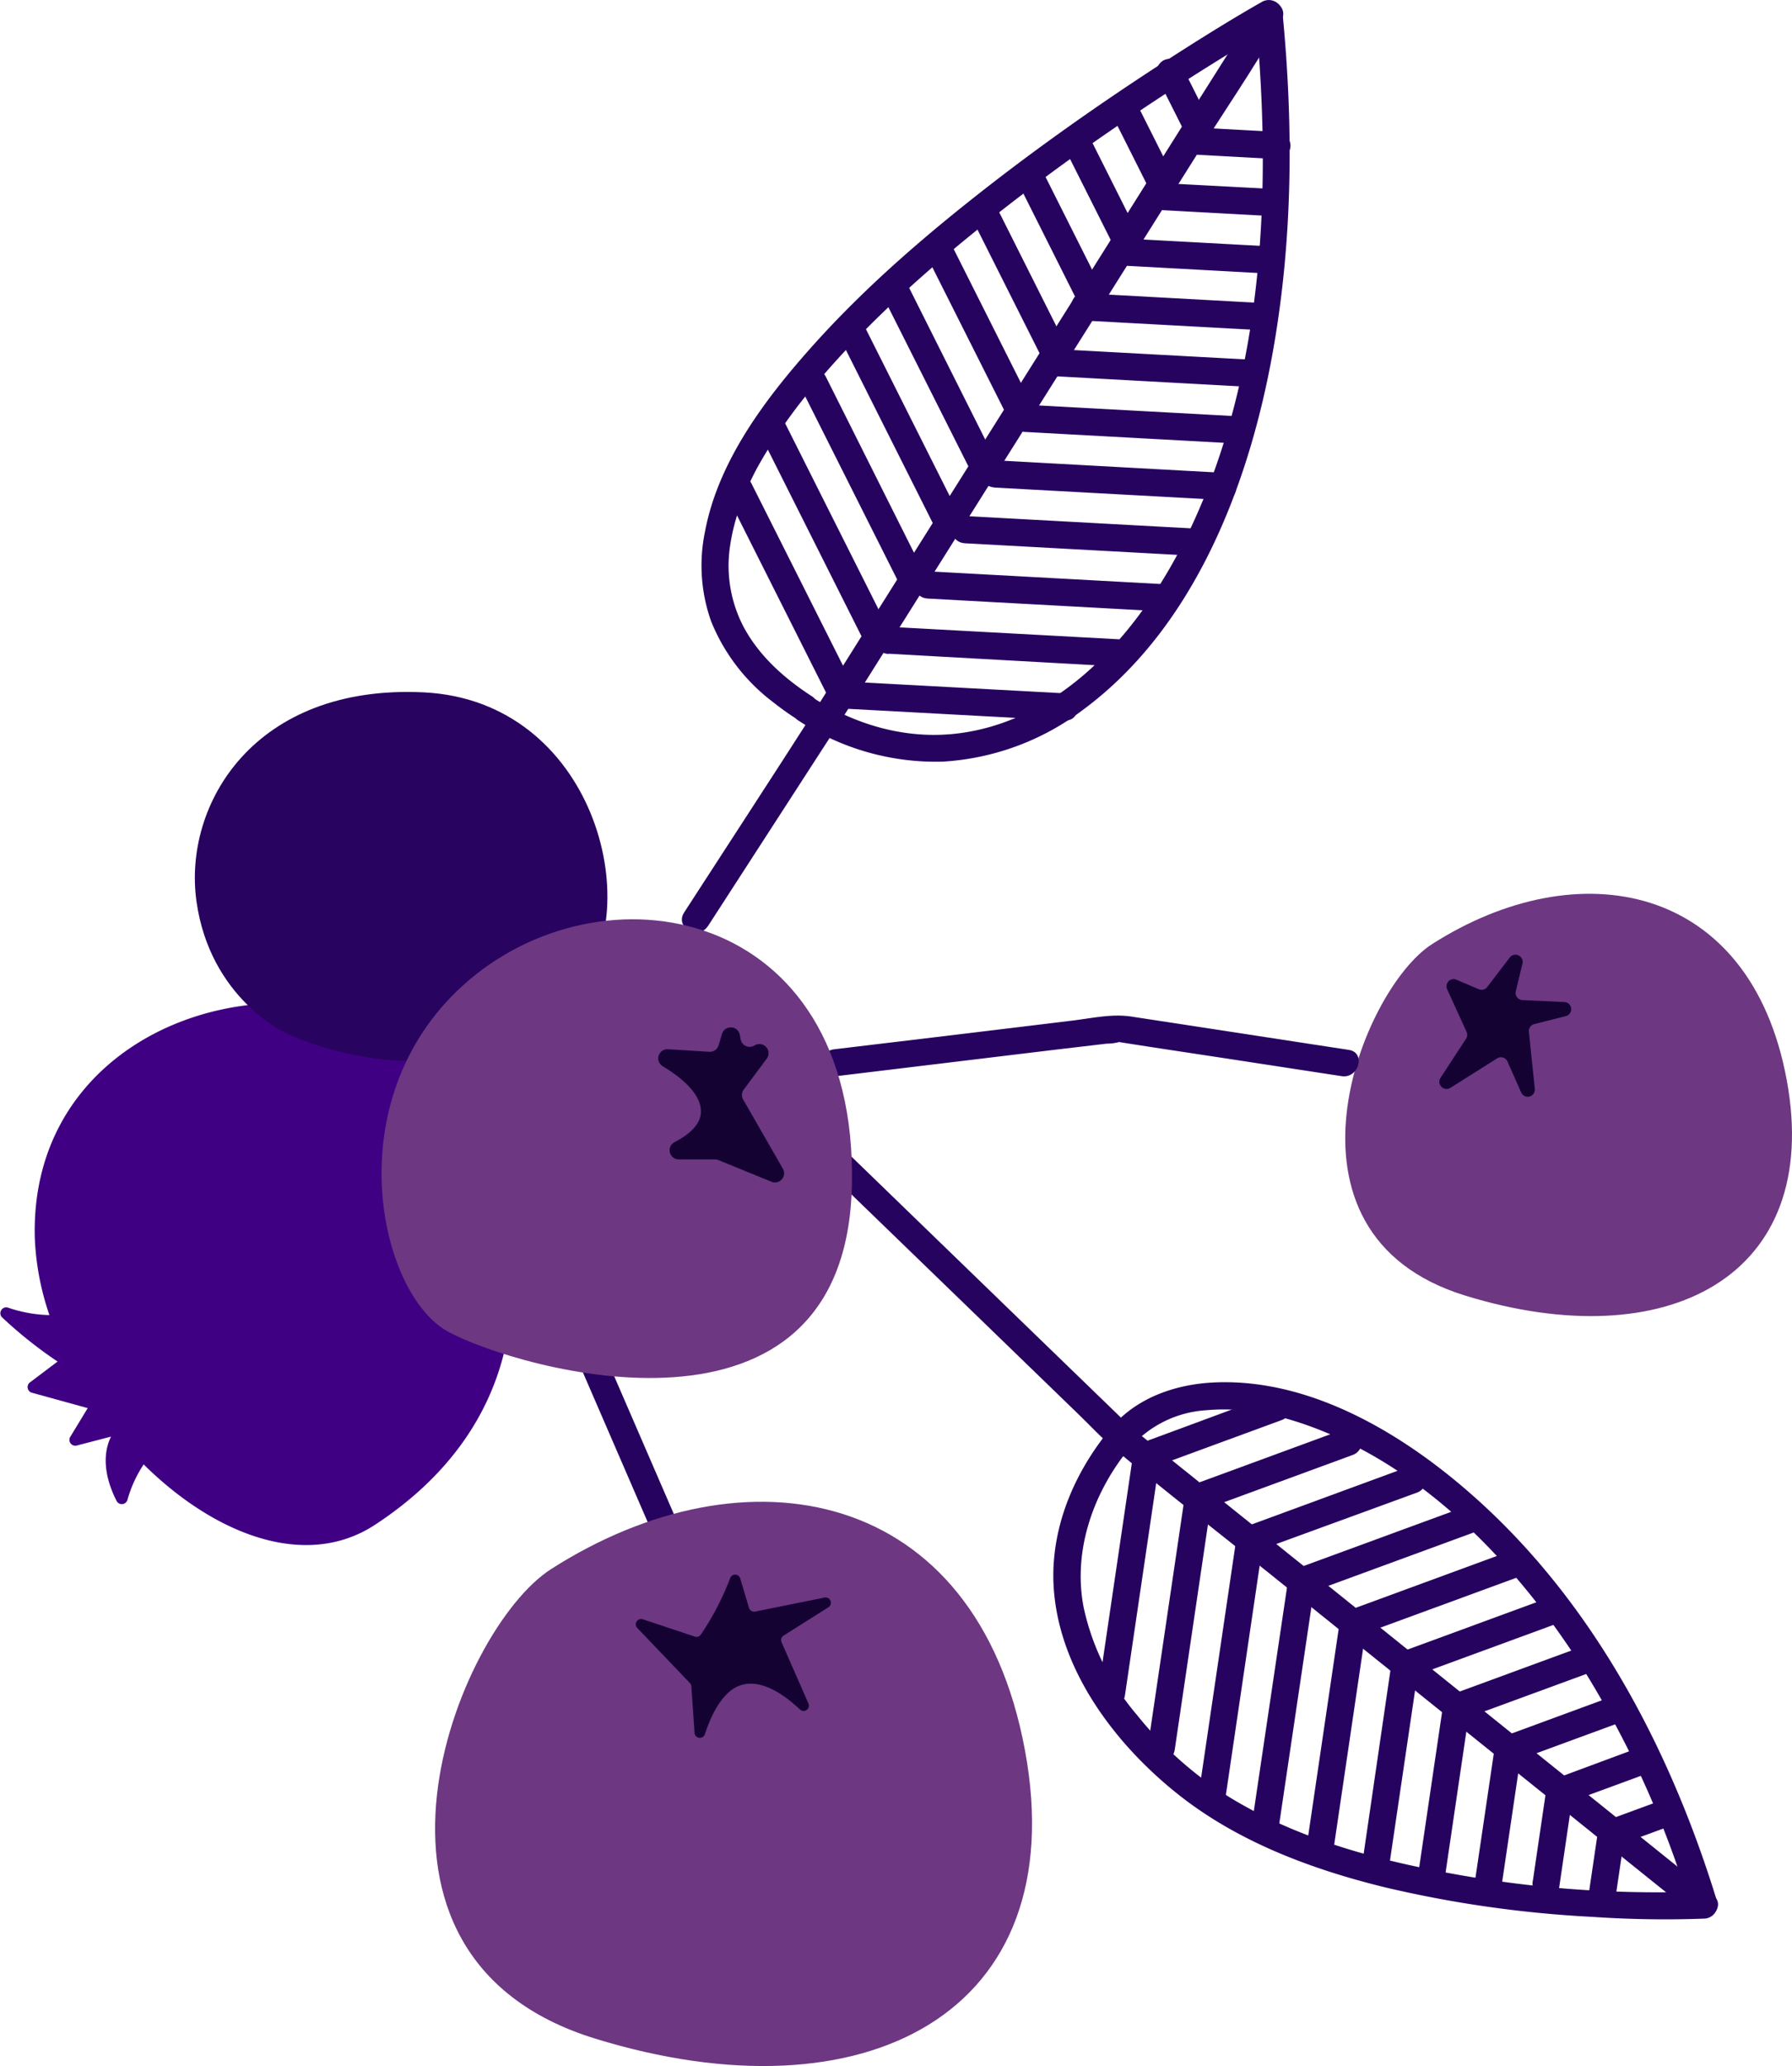 <svg xmlns="http://www.w3.org/2000/svg" viewBox="0 0 303.83 350.14"><defs><style>.cls-1{fill:#270360;}.cls-2{fill:#400083;}.cls-3{fill:#6d3782;}.cls-4{fill:#280360;}.cls-5{fill:#140233;}</style></defs><g id="Capa_2" data-name="Capa 2"><g id="Capa_1-2" data-name="Capa 1"><path class="cls-1" d="M96.24,226.61l14.07,32.49,2,4.58c1.18,2.72,5.16.37,4-2.33l-14.07-32.49-2-4.58c-1.18-2.72-5.16-.37-4,2.33Z"></path><path class="cls-2" d="M63.57,258.42C51.76,266.14,36.3,260,24.36,248.18a21,21,0,0,0-2.77,6.08,1,1,0,0,1-1.77.21c-1.33-2.56-2.94-7-1-11L12.94,245a1,1,0,0,1-1.07-1.42l3-4.94L5.3,236A1,1,0,0,1,5,234.34l4.76-3.59A73.74,73.74,0,0,1,.3,223.21a1,1,0,0,1,1-1.62,22.94,22.94,0,0,0,7.08,1.28A45.62,45.62,0,0,1,5.9,209.79C5.13,180.66,32.46,166.56,56,170.71S107.71,229.53,63.57,258.42Z"></path><path class="cls-3" d="M93.45,265.91c33.05-21.12,72.05-14,80.33,30.72s-27.33,62.9-72.88,48.86S77.41,276.16,93.45,265.91Z"></path><path class="cls-3" d="M242.81,160c24.74-15.8,53.92-10.47,60.12,23s-20.45,47.08-54.54,36.56S230.81,167.64,242.81,160Z"></path><path class="cls-4" d="M98,167.65c11.72-13.89,2.68-48.87-26.11-50.31s-40.88,19-38.58,35.41,15,22.23,15,22.23,29,14.72,49.73-7.33"></path><path class="cls-1" d="M141.41,182.43l37.75-4.56,8.5-1a8.24,8.24,0,0,0,1.94-.23c.57-.25-.88-.2.07-.05,6.29,1,12.58,1.93,18.87,2.89l18.93,2.9c2.91.45,4.16-4,1.23-4.45l-36.89-5.65c-3.29-.5-6.6.27-9.89.67l-23.79,2.88-16.72,2c-2.91.35-2.95,5,0,4.61Z"></path><path class="cls-1" d="M135.32,122.08a42.41,42.41,0,0,0,24.49,7,43.69,43.69,0,0,0,23.74-8.73c19-14,28.26-38.28,32.27-60.8,3.37-18.88,3.49-38.2,1.64-57.25a2.34,2.34,0,0,0-3.47-2c-4.65,2.64-9.21,5.47-13.72,8.34C189.75,15.34,179.48,22.43,169.59,30c-11.38,8.74-22.43,18.09-32,28.82-7.9,8.86-15.84,19.39-18.07,31.33a28.18,28.18,0,0,0,1.07,15.2A32.37,32.37,0,0,0,131.08,119c1.37,1.08,2.78,2.1,4.24,3,2.5,1.62,4.82-2.37,2.33-4-4.75-3.08-9-6.9-11.62-11.85a22.29,22.29,0,0,1-2.31-13.17,32.67,32.67,0,0,1,.63-3.4c.3-1.24.67-2.47,1.09-3.69a46.88,46.88,0,0,1,3.26-7.18A87.58,87.58,0,0,1,139.23,64c9.05-10.54,19.63-19.75,30.55-28.3,9.78-7.66,20-14.77,30.43-21.49q5.29-3.4,10.67-6.66a53,53,0,0,0,5.2-3.07l.24-.14-3.47-2c2.82,29.1,1.61,60.61-11.12,87.47-7.49,15.81-20.58,31.9-38.81,34.42-8.94,1.24-17.69-1.26-25.27-6.1C135.14,116.49,132.82,120.49,135.32,122.08Z"></path><path class="cls-1" d="M120,157l21-32.46c3.39-5.23,6.66-10.54,10-15.81l24.85-39.5,26.79-42.56c4.77-7.59,9.89-15,14.36-22.82.06-.11.14-.22.21-.33,1.59-2.52-2.41-4.84-4-2.33L201.31,20l-26,41.35-25.85,41.08c-3.88,6.15-7.72,12.34-11.63,18.47-7,10.93-14.09,21.77-21.13,32.65l-.71,1.1c-1.62,2.5,2.37,4.82,4,2.33Z"></path><path class="cls-1" d="M191.74,245.2A18.66,18.66,0,0,1,204.5,239c6.7-.61,13.18.92,19.46,3.42,18.24,7.26,32.86,22.6,43.39,38.74a166.81,166.81,0,0,1,19.35,42.3l2.22-2.92a193.79,193.79,0,0,1-46-3.63c-11.89-2.34-23.84-5.88-34.27-12.21a62.41,62.41,0,0,1-15.93-14.12,41.54,41.54,0,0,1-9-18.22c-1.89-9.85,1.86-19.86,8-27.2,1.9-2.26-1.35-5.54-3.26-3.26-6,7.18-10,16.13-9.87,25.63.28,14.73,10.26,28,21.44,36.79,10.1,7.92,22.47,12.52,34.82,15.54a196.29,196.29,0,0,0,35.13,5,180.94,180.94,0,0,0,18.92.3,2.34,2.34,0,0,0,2.23-2.92c-7.69-25.09-20.38-49.55-39.94-67.45-12-11-28.24-21.19-45.13-20.51-6.56.26-13.23,2.5-17.6,7.62C186.56,244.18,189.81,247.46,191.74,245.2Z"></path><path class="cls-1" d="M135.58,193.93l28.94,28,18.32,17.74c2,1.93,3.92,4,6,5.79,8.76,7.31,17.81,14.3,26.7,21.45l44.34,35.62c9,7.21,17.93,14.45,26.93,21.63l.43.34c2.29,1.85,5.58-1.4,3.26-3.26L268.07,303.2,224,267.78,193.3,243.14c-1.53-1.23-2.9-2.55-4.31-3.92l-16.2-15.68L139.5,191.31l-.66-.64c-2.13-2.07-5.4,1.19-3.26,3.26Z"></path><path class="cls-1" d="M192.14,246.34l-5.86,39.77c-.43,2.9,4,4.16,4.45,1.22l5.86-39.76c.43-2.9-4-4.16-4.45-1.23Z"></path><path class="cls-1" d="M200.9,253.45l-6.18,41.89c-.43,2.9,4,4.16,4.45,1.22l6.18-41.88c.42-2.91-4-4.16-4.45-1.23Z"></path><path class="cls-1" d="M209.65,260.56,204,298.89l-.8,5.4c-.43,2.91,4,4.16,4.45,1.23l5.65-38.33.8-5.4c.43-2.91-4-4.16-4.45-1.23Z"></path><path class="cls-1" d="M218.41,267.67l-6,40.43c-.43,2.91,4,4.16,4.45,1.23l6-40.44c.42-2.9-4-4.16-4.45-1.22Z"></path><path class="cls-1" d="M227.16,274.77l-5.58,37.86c-.43,2.9,4,4.15,4.45,1.22L231.61,276c.43-2.9-4-4.16-4.45-1.23Z"></path><path class="cls-1" d="M235.92,281.88l-5,34.24a2.39,2.39,0,0,0,1.61,2.84,2.32,2.32,0,0,0,2.84-1.62l5.05-34.23a2.39,2.39,0,0,0-1.61-2.84,2.32,2.32,0,0,0-2.84,1.61Z"></path><path class="cls-1" d="M244.67,289l-4.09,27.75a2.38,2.38,0,0,0,1.61,2.84A2.32,2.32,0,0,0,245,318l4.09-27.76a2.37,2.37,0,0,0-1.61-2.83,2.32,2.32,0,0,0-2.84,1.61Z"></path><path class="cls-1" d="M253.43,296.1,249.9,320a2.39,2.39,0,0,0,1.61,2.84,2.32,2.32,0,0,0,2.84-1.61l3.53-23.9a2.39,2.39,0,0,0-1.61-2.84,2.32,2.32,0,0,0-2.84,1.62Z"></path><path class="cls-1" d="M262.18,303.2l-2.27,15.43a2.36,2.36,0,0,0,1.61,2.84c1.09.25,2.65-.34,2.84-1.61l2.27-15.43a2.36,2.36,0,0,0-1.61-2.84c-1.09-.25-2.65.34-2.84,1.61Z"></path><path class="cls-1" d="M270.94,310.31l-1.7,11.51a2.55,2.55,0,0,0,.23,1.78,2.37,2.37,0,0,0,1.38,1.06,2.34,2.34,0,0,0,2.84-1.61l1.7-11.51a2.61,2.61,0,0,0-.23-1.78,2.31,2.31,0,0,0-4.22.55Z"></path><path class="cls-1" d="M196.18,248.43l21-7.72a2.37,2.37,0,0,0,1.61-2.84,2.32,2.32,0,0,0-2.84-1.61L195,244a2.37,2.37,0,0,0-1.61,2.84,2.33,2.33,0,0,0,2.84,1.61Z"></path><path class="cls-1" d="M204.92,255.55l24.31-8.93a2.37,2.37,0,0,0,1.61-2.84,2.33,2.33,0,0,0-2.83-1.61l-24.32,8.93a2.37,2.37,0,0,0-1.61,2.84,2.33,2.33,0,0,0,2.84,1.61Z"></path><path class="cls-1" d="M213.66,262.67,240.13,253a2.37,2.37,0,0,0,1.61-2.84,2.33,2.33,0,0,0-2.84-1.61l-26.46,9.72a2.37,2.37,0,0,0-1.61,2.84,2.33,2.33,0,0,0,2.83,1.61Z"></path><path class="cls-1" d="M222.41,269.79l27.52-10.1c2.76-1,1.57-5.48-1.23-4.45l-27.52,10.1c-2.76,1-1.57,5.48,1.23,4.45Z"></path><path class="cls-1" d="M231.15,276.91l27-9.91a2.37,2.37,0,0,0,1.61-2.84,2.33,2.33,0,0,0-2.84-1.61l-27,9.91a2.38,2.38,0,0,0-1.62,2.84,2.33,2.33,0,0,0,2.84,1.61Z"></path><path class="cls-1" d="M239.9,284l23.18-8.51a2.37,2.37,0,0,0,1.61-2.84,2.32,2.32,0,0,0-2.83-1.61l-23.19,8.51a2.37,2.37,0,0,0-1.61,2.84A2.32,2.32,0,0,0,239.9,284Z"></path><path class="cls-1" d="M248.64,291.15l20.51-7.53a2.37,2.37,0,0,0,1.62-2.84,2.34,2.34,0,0,0-2.84-1.61l-20.52,7.53a2.37,2.37,0,0,0-1.61,2.84,2.32,2.32,0,0,0,2.84,1.61Z"></path><path class="cls-1" d="M257.38,298.28l17.71-6.51a2.37,2.37,0,0,0,1.61-2.84,2.33,2.33,0,0,0-2.83-1.61l-17.71,6.51a2.36,2.36,0,0,0-1.61,2.83,2.32,2.32,0,0,0,2.83,1.62Z"></path><path class="cls-1" d="M266.13,305.4,279,300.67a2.36,2.36,0,0,0,1.61-2.84,2.32,2.32,0,0,0-2.83-1.61L264.9,301a2.31,2.31,0,1,0,1.23,4.45Z"></path><path class="cls-1" d="M274.87,312.52l7.37-2.71a2.48,2.48,0,0,0,1.38-1.06,2.31,2.31,0,0,0-2.6-3.39l-7.37,2.71a2.41,2.41,0,0,0-1.38,1.06,2.3,2.3,0,0,0,2.6,3.39Z"></path><path class="cls-1" d="M144,114.94l-16.59-33c-1.33-2.65-5.31-.32-4,2.33l16.59,33c1.33,2.66,5.31.32,4-2.33Z"></path><path class="cls-1" d="M150.05,105.45,132.69,70.89c-1.33-2.65-5.31-.32-4,2.33l17.35,34.56c1.34,2.65,5.32.32,4-2.33Z"></path><path class="cls-1" d="M156.13,96,140,63.81c-1.34-2.66-5.32-.32-4,2.33l16.15,32.14c1.33,2.66,5.31.33,4-2.32Z"></path><path class="cls-1" d="M162.22,86.46,146.45,55.05c-1.34-2.65-5.32-.32-4,2.33l15.77,31.41c1.34,2.65,5.32.32,4-2.33Z"></path><path class="cls-1" d="M168.3,77,153.61,47.72c-1.33-2.66-5.31-.32-4,2.33L164.32,79.3c1.33,2.65,5.31.32,4-2.33Z"></path><path class="cls-1" d="M174.39,67.47,161.27,41.36c-1.33-2.65-5.31-.32-4,2.33L170.4,69.8c1.34,2.66,5.32.32,4-2.33Z"></path><path class="cls-1" d="M180.47,58l-11.4-22.71a2.33,2.33,0,0,0-3.16-.83,2.36,2.36,0,0,0-.83,3.16l11.41,22.71a2.31,2.31,0,0,0,4-2.33Z"></path><path class="cls-1" d="M186.56,48.48l-9.4-18.71a2.31,2.31,0,1,0-4,2.33l9.39,18.71a2.33,2.33,0,0,0,3.16.83,2.36,2.36,0,0,0,.83-3.16Z"></path><path class="cls-1" d="M192.64,39l-8.26-16.46a2.31,2.31,0,1,0-4,2.33l8.27,16.46a2.33,2.33,0,0,0,3.15.83,2.35,2.35,0,0,0,.83-3.16Z"></path><path class="cls-1" d="M198.73,29.49l-6.35-12.64a2.32,2.32,0,0,0-3.16-.82,2.36,2.36,0,0,0-.83,3.15l6.35,12.64a2.33,2.33,0,0,0,3.16.83,2.37,2.37,0,0,0,.83-3.16Z"></path><path class="cls-1" d="M204.81,20l-4.46-8.89a2.33,2.33,0,0,0-3.16-.83,2.37,2.37,0,0,0-.83,3.16l4.47,8.89a2.32,2.32,0,0,0,3.15.83,2.36,2.36,0,0,0,.83-3.16Z"></path><path class="cls-1" d="M143.47,120.11l37,2c3,.16,3-4.45,0-4.61l-37-2c-3-.16-3,4.45,0,4.61Z"></path><path class="cls-1" d="M150.64,110.79,190.41,113c3,.16,3-4.46,0-4.62l-39.77-2.16c-3-.17-3,4.45,0,4.61Z"></path><path class="cls-1" d="M157.29,101.44l39.39,2.15c3,.16,3-4.46,0-4.62l-39.39-2.15c-3-.16-3,4.46,0,4.62Z"></path><path class="cls-1" d="M163.56,92.07,203,94.22c3,.16,3-4.46,0-4.62l-39.4-2.15c-3-.16-3,4.46,0,4.62Z"></path><path class="cls-1" d="M168.61,82.63l38.76,2.11c3,.16,2.95-4.45,0-4.61L168.61,78c-3-.17-3,4.45,0,4.61Z"></path><path class="cls-1" d="M173.71,73.2l35.23,1.92c3,.16,3-4.46,0-4.62l-35.23-1.92c-3-.16-3,4.45,0,4.62Z"></path><path class="cls-1" d="M178.8,63.76l33.85,1.85c3,.16,3-4.46,0-4.62L178.8,59.15c-3-.17-3,4.45,0,4.61Z"></path><path class="cls-1" d="M183.91,54.33l29.62,1.61c3,.16,3-4.45,0-4.61l-29.62-1.62c-3-.16-3,4.45,0,4.62Z"></path><path class="cls-1" d="M190.18,45l24.67,1.35c3,.16,3-4.46,0-4.62l-24.67-1.34c-3-.16-3,4.45,0,4.61Z"></path><path class="cls-1" d="M196.46,35.58l19.46,1.06a2.31,2.31,0,0,0,0-4.61L196.46,31a2.31,2.31,0,1,0,0,4.61Z"></path><path class="cls-1" d="M202.73,26.21l13.76.75a2.32,2.32,0,0,0,2.31-2.31,2.36,2.36,0,0,0-2.31-2.3l-13.76-.75a2.32,2.32,0,0,0-2.31,2.3,2.36,2.36,0,0,0,2.31,2.31Z"></path><path class="cls-5" d="M245.32,167.56l3.33,7.3a1.22,1.22,0,0,1-.08,1.17l-4.34,6.65a1.22,1.22,0,0,0,1.67,1.69l7.93-5a1.21,1.21,0,0,1,1.76.53l2.31,5.22a1.21,1.21,0,0,0,2.32-.61l-1-9.65a1.21,1.21,0,0,1,.9-1.3l5.33-1.35a1.21,1.21,0,0,0-.25-2.39l-7.08-.33a1.22,1.22,0,0,1-1.12-1.5l1.14-4.73a1.22,1.22,0,0,0-2.15-1l-3.82,5a1.21,1.21,0,0,1-1.44.39l-3.89-1.65A1.21,1.21,0,0,0,245.32,167.56Z"></path><path class="cls-5" d="M123.83,267.37a46.57,46.57,0,0,1-5,9.65.89.89,0,0,1-1,.35L109,274.43a.9.9,0,0,0-.94,1.48l8.91,9.32a.85.85,0,0,1,.25.56l.54,7.89a.9.9,0,0,0,1.75.23c1.18-3.61,3.25-7.75,6.61-8.45s6.94,1.83,9.54,4.28a.9.9,0,0,0,1.43-1l-4.58-10.43a.9.9,0,0,1,.35-1.12l7.58-4.79a.9.9,0,0,0-.66-1.65l-11.74,2.37a.91.91,0,0,1-1.05-.63l-1.49-5A.9.9,0,0,0,123.83,267.37Z"></path><path class="cls-3" d="M78.44,167.05c23.37-21.25,66.95-13.69,66,33.72S87.72,232.05,76,225.7,56.93,186.6,78.44,167.05Z"></path><path class="cls-5" d="M122.44,175.14l-.6,2a1.55,1.55,0,0,1-1.59,1.11l-7-.43a1.55,1.55,0,0,0-.9,2.87c3.16,1.91,6.24,4.48,6.48,7.34.2,2.38-1.89,4.21-4.49,5.55a1.55,1.55,0,0,0,.76,2.91h6.1a1.71,1.71,0,0,1,.59.11l9,3.67a1.55,1.55,0,0,0,1.94-2.21L126,186.34a1.55,1.55,0,0,1,.1-1.69l3.89-5.22a1.55,1.55,0,0,0-2.06-2.25h0a1.56,1.56,0,0,1-2.35-1l-.15-.84A1.56,1.56,0,0,0,122.44,175.14Z"></path></g></g></svg>